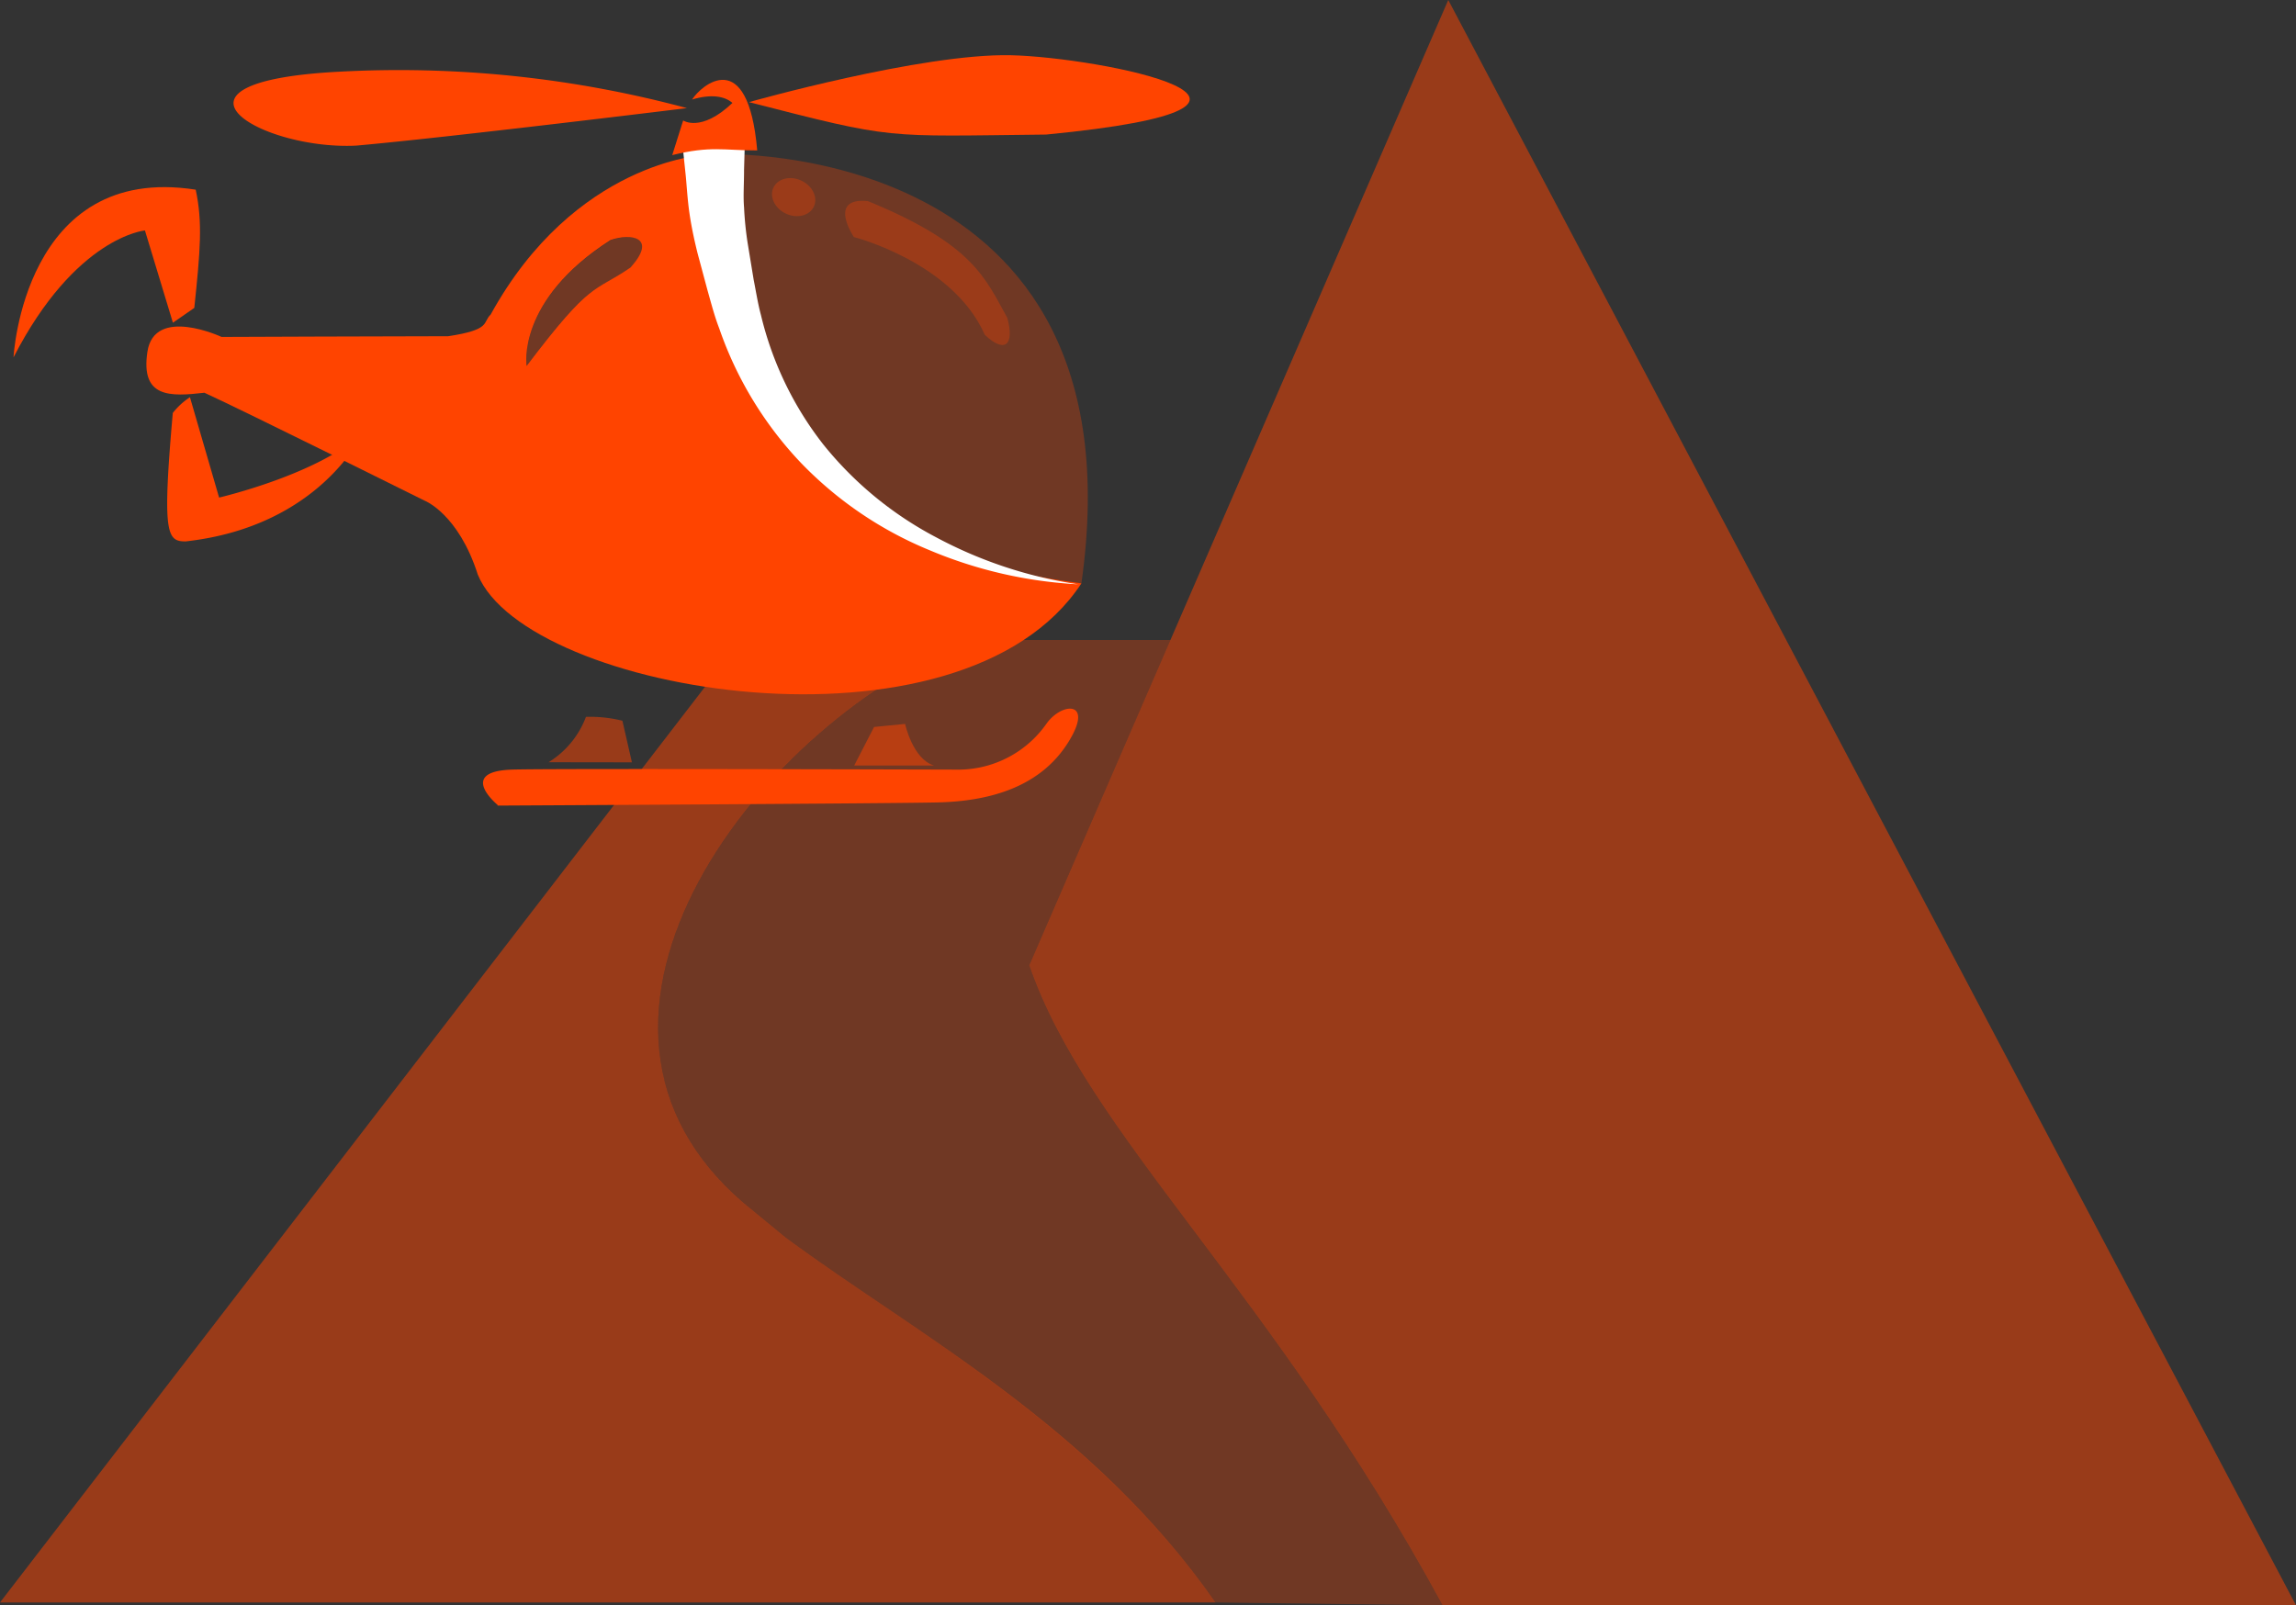 <svg id="helicopter" xmlns="http://www.w3.org/2000/svg" viewBox="0 0 195.33 136.6"><rect x="0" y="0" width="195.33" height="136.6" fill="#333333" stroke="none"/><defs><style>.color,.color-2,.color-3{fill:#f40;}.color-3{fill-opacity:0.5;}.color{fill-opacity:0.3;}.cls-1{fill:#fff;}</style></defs><title>helicopter</title><g id="mount"><path class="color-3" d="M123.21,0,87.56,82.14c4.93,14.38,20.54,27.52,35.16,54.46h72.61Z"/><path class="color-3" d="M63.66,102.68C44.44,86.82,65.3,60.78,82.72,54.46L70.89,44.27,0,136.36H103.42c-10.52-15-25.22-22.68-36.56-31.05Z"/><path class="color" d="M99.58,54.46H82.72c-.93.37-1.82.75-2.7,1.12-16.75,7.85-34.6,32.06-16.36,47.1l3.2,2.63c11.34,8.37,26,16.1,36.56,31.05l19.3.24C108.1,109.66,92.49,96.52,87.56,82.14Z"/></g><g id="helicopter-2" data-name="helicopter"><path class="color-2" d="M59.83,13.2s-10.94.57-18.09,13.57c-.71.67.08,1.28-3.61,1.84-4.12,0-19.28.06-19.28.06S13.13,26,12.54,29.94s1.94,3.81,4.85,3.48c3.27,1.49,18.75,9.19,18.75,9.19S39,43.73,40.65,48.9C44.79,59,81.77,65.24,92,49.64,77.92,47.82,60.81,42,59.83,13.2Zm-6.2,9.57c-3.17,2.17-3.26,1-8.83,8.37,0,0-.9-5.58,7.15-10.72C53.75,19.81,55.94,20.22,53.63,22.77Z"/><path id="watch_window" data-name="watch window" class="color" d="M61.15,13.12S97.38,11.73,92,49.64C82.76,49.07,62.25,42.39,61.15,13.12Z"/><path class="cls-1" d="M63.3,14.44c0,1.33-.08,2.22,0,3.21a28.37,28.37,0,0,0,.3,3l.52,3.17c.2,1,.35,2,.62,3a28.67,28.67,0,0,0,5.3,11,30.47,30.47,0,0,0,9.6,7.9,37,37,0,0,0,12.09,4,37.51,37.51,0,0,1-12.62-2.89,32.16,32.16,0,0,1-10.92-7.39,31.53,31.53,0,0,1-7-11.49c-.41-1.06-.69-2.16-1-3.25l-.84-3.13c-.27-1.08-.52-2.23-.69-3.39s-.24-2.41-.32-3.22l-.26-2.49,5.29-.46Z"/><path class="color-2" d="M42.33,68.49s-3.46-2.84,1.2-3c2.6-.11,38.14,0,38.14,0a9.17,9.17,0,0,0,7.38-3.94c1.27-1.75,3.83-1.92,2.08,1.19-2.39,4.27-7,5.44-11.36,5.54s-37.44.27-37.44.27"/><path class="color-3" d="M46.67,64.86A7.71,7.71,0,0,0,49.85,61a11.37,11.37,0,0,1,3.1.33l.81,3.54Z"/><path class="color-3" d="M72.67,65.14l1.69-3.28L77,61.6s.65,3,2.46,3.54Z"/><path class="color-2" d="M57.19,13.2l.93-2.95s1.52,1.05,4.19-1.49c-.66-.59-1.85-.77-3.43-.29.71-1.15,4.75-4.75,5.54,4.33C61.54,12.8,60.46,12.39,57.19,13.2Z"/><path id="propeller_left" data-name="propeller left" class="color-2" d="M58.44,9.2A94.34,94.34,0,0,0,28.86,6.1c-16.62.87-6.61,6.7,1.45,6.29C38,11.71,58.44,9.2,58.44,9.2Z"/><path id="propeller_right" data-name="propeller right" class="color-2" d="M63.72,8.69S78.42,4.53,86,4.7,114.35,9,89,11.45C75,11.6,76.24,11.9,63.72,8.69Z"/><path class="color-2" d="M1.15,30.41S2,13.85,16.65,16.14c.6,2.8.39,5.19-.12,10.06l-1.82,1.26-2.38-7.85S6.43,20.13,1.15,30.41Z"/><path class="color-2" d="M30.89,36.79s-3.57,8-15.1,9.28c-1.59,0-2-.6-1.09-10.93a6.09,6.09,0,0,1,1.46-1.34l2.48,8.54S27.19,40.35,30.89,36.79Z"/><path class="color" d="M72.64,20.17s8.42,2.14,11.14,8.32c1.76,1.66,2.53.8,1.92-1.43-1.89-3.42-2.92-6.28-11.87-9.95C70.35,16.77,72.64,20.17,72.64,20.17Z"/><ellipse class="color" cx="67.51" cy="16.77" rx="1.55" ry="1.9" transform="translate(23.59 70.71) rotate(-64.79)"/><path class="color" d="M44.8,31.14S43.9,25.56,52,20.42c1.8-.61,4-.2,1.68,2.35C50.46,24.94,50.37,23.75,44.8,31.14Z"/></g></svg>